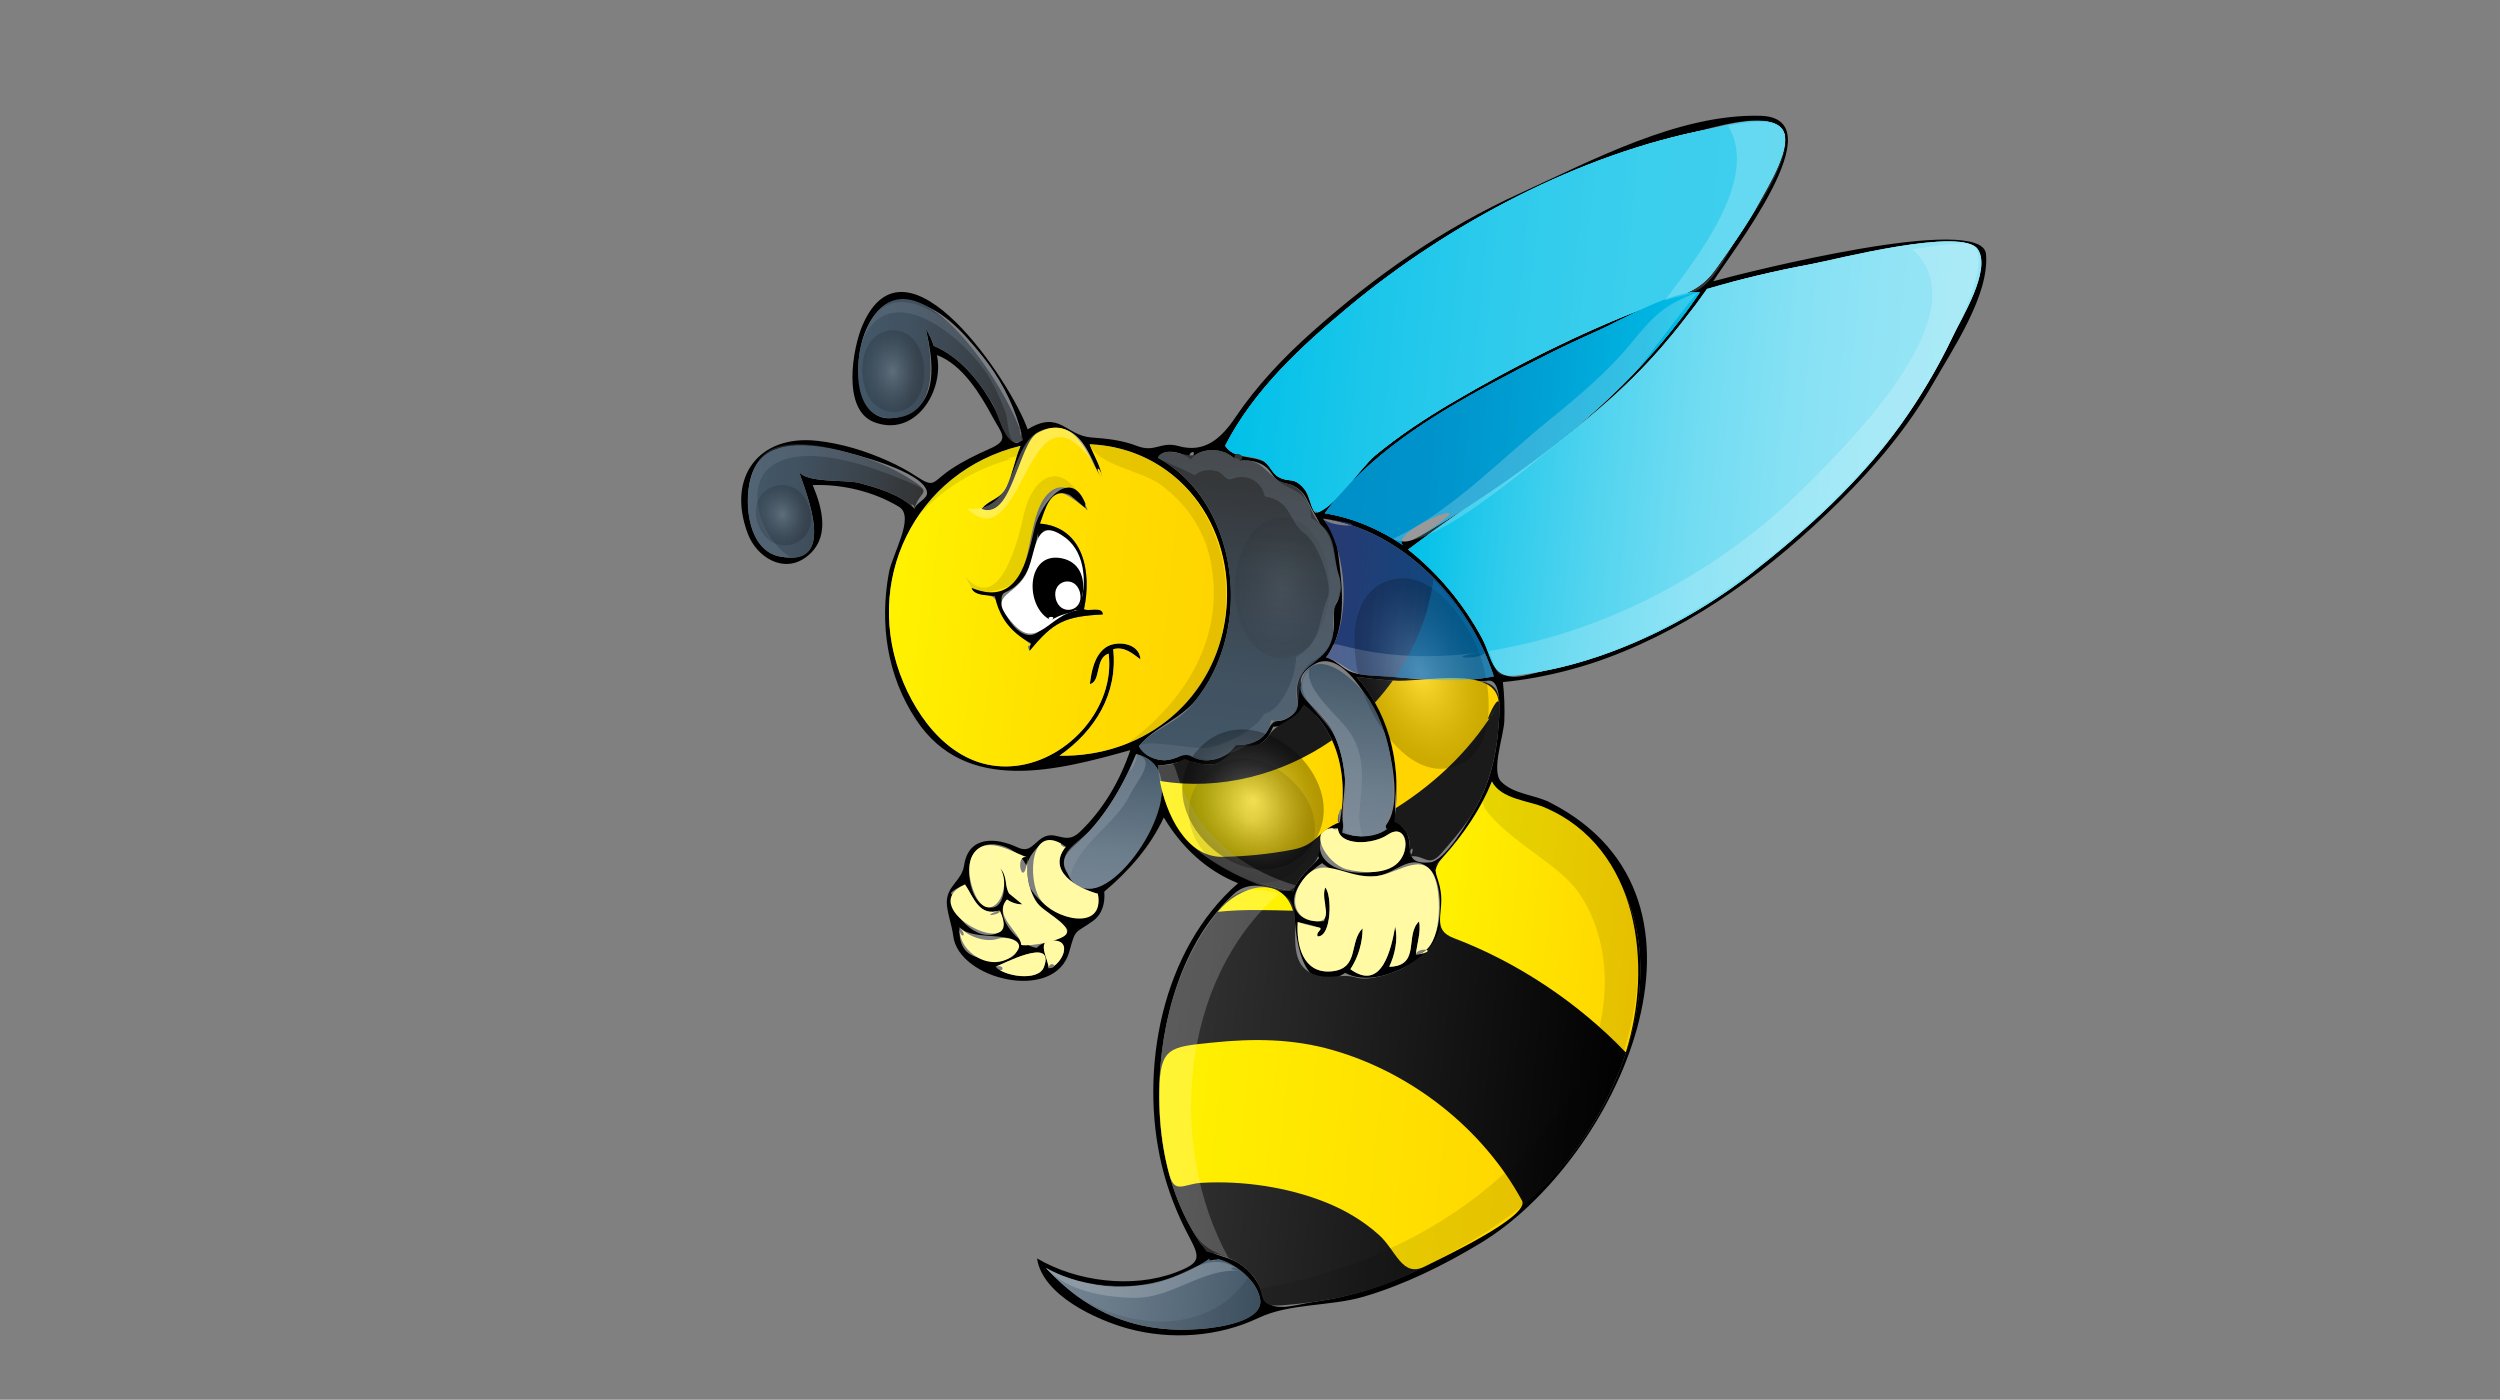 <svg version="1.1" id="Layer_1" xmlns="http://www.w3.org/2000/svg" xmlns:xlink="http://www.w3.org/1999/xlink" viewBox="0 0 768 430" enable-background="new 0 0 768 430" xml:space="preserve">
<rect x="0" y="0" width="768" height="430" fill="#808080" stroke="none"/>
<g>
	<g>
		<path fill-rule="evenodd" clip-rule="evenodd" d="M540.762,35.57c23.805,0.606-9.511,42.789-14.445,50.836
			c9.98-2.758,82.665-21.12,83.785-8.343c1.104,12.542-10.306,29.308-16.257,39.734c-7.718,13.522-17.796,25.455-28.856,36.355
			c-20.529,20.232-43.893,37.809-71.136,47.918c-7.234,2.685-14.796,4.723-22.386,6.107c-3.238,0.592-6.497,1.042-9.775,1.351
			c0.457,3.939,0.573,7.926,0.442,11.887c-0.15,4.557-4.158,15.485-0.975,18.705c3.858,3.901,10.259,3.983,14.956,6.375
			c58.362,29.702,20.11,110.308-21.208,135.337c-11.189,6.778-23.46,12.844-36.042,16.525c-10.222,2.991-22.739,1.971-32.238,6.499
			c-12.284,5.855-26.984,6.877-40.15,3.265c-9.524-2.613-26.279-10.188-27.891-21.551c12.082,7.162,29.321,9.332,42.566,4.317
			c7.846-2.97,7.61-4.444,4.045-11.156c-3.646-6.866-6.48-14.158-8.297-21.722c-7.035-29.282-0.06-66.254,23.438-86.684
			c-9.828-3.917-17.446-11.195-22.82-20.203c-4.167,9.013-10.752,16.447-18.295,22.792c0.318,3.458-0.57,6.931-3.511,9.036
			c-5.62,4.023-5.192,2.031-7.229,9.401c-4.363,15.782-34.187,8.563-35.666-4.925c-0.319-2.924-2.02-7.529-1.963-10.353
			c0.104-5.071,4.591-6.412,5.325-11.271c1.373-9.096,9.744-8.594,16.351-5.518c3.286,1.53,4.366-0.271,6.737-2.239
			c4.854-4.028,7.642,2.114,12.399-2.416c7.265-6.918,12.372-15.733,15.571-25.193c-22.649,6.351-50.564,13.694-65.795-9.325
			c-8.93-13.496-11.229-29.269-8.407-45.013c1.085-6.053,8.213-17.38,3.086-20.445c-7.829-4.68-17.365-6.963-26.458-6.639
			c3.047,7.286,5.46,16.455-1.948,22.066c-6.982,5.289-15.247,0.091-17.965-7.065c-6.625-17.443,3.392-30.589,21.317-28.593
			c7.47,0.832,14.822,3.077,21.661,6.159c3.005,1.354,5.944,2.894,8.696,4.713c5.909,3.906,4.825,1.765,10.767-2.183
			c3.728-2.477,7.769-4.45,11.857-6.25c6.27-2.761,3.703-4.502,0.809-9.896c-3.71-6.914-9.266-16.012-17.032-18.879
			c2.323,11.086-6.717,25.459-19.351,20.574c-9.92-3.84-6.531-22.749-3.5-29.76c13.519-31.279,45.898,18.043,50.714,31.995
			c9.929-6.047,11.584,1.913,19.594,2.495c4.814,0.35,9.448,0.844,13.993,2.6c5.622,2.171,7.224-1.513,12.787,0.045
			c8.084,2.263,13.162-2.465,17.437-8.804c6.642-9.847,14.886-18.516,23.738-26.394c19.499-17.355,40.105-31.689,63.872-42.54
			C489.16,49.228,515.809,34.935,540.762,35.57z M407.74,154.346c24.867-29.63,66.803-48.497,102.341-61.531
			c7.643-2.803,11.979-3.241,16.788-9.954c5.717-7.989,11.386-16.01,15.71-24.864c1.872-3.832,8.248-14.282,4.782-18.467
			c-4.714-5.693-21.76-0.087-27.33,1.172c-37.775,8.541-76.028,28.879-105.643,53.515c-14.655,12.192-29.162,25.518-37.995,42.701
			c3.553,5.471,11.439,1.679,15.021,7.81c1.688,2.891,3.174,1.579,5.775,2.67c5.159,2.162,4.311,6.516,6.85,10.19
			C405.743,157.036,406.977,155.956,407.74,154.346C410.646,150.883,406.725,155.555,407.74,154.346z M605.717,75.449
			c-16.615,0.726-33.185,2.715-49.53,5.766c-7.78,1.452-15.517,3.154-23.175,5.154c-10.513,2.744-13.237,9.187-20.023,17.302
			c-23.056,27.568-52.206,43.89-80.393,65.146c8.062,6.392,14.91,14.212,20.268,22.991c2.333,3.823,4.388,7.814,6.18,11.918
			c2.974,6.811,9.295,3.567,15.932,2.24c22.252-4.447,44.744-15.6,62.601-29.506c16.902-13.163,33.834-28.559,46.346-46.038
			c6.056-8.459,11.446-17.562,15.911-26.958C600.997,101.012,611.693,75.189,605.717,75.449
			C577.713,76.672,606.402,75.419,605.717,75.449z M522.174,89.818c-7.141-0.679-20.494,7.189-27.049,9.964
			c-12.442,5.268-24.508,11.38-36.4,17.78c-19.239,10.353-38.49,22.305-51.729,40.1c6.019,0.995,11.843,2.915,17.249,5.742
			c7.441,3.89,7.217,4.162,14.708-0.34c10.192-6.124,20.195-12.578,29.805-19.585C489.261,128.526,507.877,110.885,522.174,89.818
			C522.035,89.805,498.83,124.216,522.174,89.818z M301.772,109.377c-6.082-7.546-12.982-15.489-23.124-17.056
			c-10.296-1.596-14.869,12.015-14.928,20.161c-0.058,7.966,2.373,18.39,12.765,15.545c12.531-3.431,10.07-17.809,7.896-27.105
			c1.056,1.663,1.872,3.435,2.45,5.318c3.958,1.656,7.416,4.307,10.366,7.389c5.21,5.443,8.774,11.892,11.575,18.802
			c1.936,4.776,6.445,5.306,4.441-1.437C310.858,123.074,306.952,115.805,301.772,109.377
			C296.407,102.72,308.05,117.167,301.772,109.377z M324.2,131.449c-12.665-0.19-11.886,28.959-22.734,24.904
			c2.643-3.171,5.791-2.761,7.781-6.974c1.876-3.971,2.519-8.374,4.255-12.4c-32.29,7.798-49.091,41.756-35.899,72.875
			c5.953,14.042,17.761,27.401,34.609,25.392c16.249-1.937,30.376-18.061,28.364-34.459c-4.265,1.327-2.25,8.555-5.777,9.393
			c0.467-3.916,1.376-8.84,4.87-11.292c3.27-2.294,10.422-1.437,10.686,3.691c-2.479-1.86-4.959-4.058-8.377-3.139
			c1.469,13.674-5.571,25.09-16.501,32.707c24.807,0.451,46.241-15.523,50.616-40.302c4.85-27.471-12.53-54.193-41.369-55.356
			c1.416,3.783,3.717,7.017,4.001,11.185C334.984,141.563,333.175,131.584,324.2,131.449
			C322.119,131.417,333.355,131.587,324.2,131.449z M365.817,141.189c-1.97-2.037-8.358-3.926-10.109-0.554
			c16.847,9.145,24.198,30.21,22.078,48.482c-1.072,9.24-4.401,18.195-10.127,25.569c-4.812,6.197-13.325,8.823-17.76,14.528
			c1.396,2.833,5.061,4.356,8.046,4.377c2.346-0.351,4.539-1.126,6.577-2.328c1.9,1.671,4.109,2.438,6.626,2.301
			c3.235-0.171,6.664-1.86,8.423-4.657c3.814-0.018,7.994-0.968,9.917-4.649c2.483-4.757,2.446-1.266,6.539-3.969
			c4.694-3.101,1.479-5.844,2.597-10.279c2.217-8.801,11.905-9.044,11.148-19.728c-0.438-6.191,0.866-2.869,1.848-7.961
			c0.749-3.885-1.58-5.607-1.908-8.94c-0.839-8.545-4.717-12.587-8.212-19.931c-1.248-2.622-3.512-4.381-6.372-4.932
			c-5.313-1.025-3.59-4.675-8.97-6.481c-2.128-0.692-4.273-0.738-6.434-0.139c-0.963-1.562-2.327-2.603-4.092-3.12
			C372.428,137.756,367.92,138.226,365.817,141.189C363.881,139.187,368.693,137.138,365.817,141.189z M284.799,151.354
			c-0.491-6.454-23.298-12.174-27.516-13.037c-10.32-2.112-23.799-3.439-26.838,9.187c-1.78,7.394-0.457,21.367,8.849,23.378
			c18.176,3.929,8.45-19.105,6.122-26.087c2.008,3.665,14.493,2.514,18.419,3.551c5.708,1.507,12.857,3.583,17.1,7.93
			C281.396,154.5,284.945,153.264,284.799,151.354C284.763,150.886,284.882,152.441,284.799,151.354z M410.848,168.197
			c1.279,10.101,3.602,24.649-3.475,33.754c3.074,0.737,5.051,3.589,8.025,4.587c3.531,1.184,7.442,0.97,11.098,1.285
			c10.574,0.91,21.903,2.162,32.4-0.045c-7.339-22.939-27.938-45.025-52.482-48.479C408.52,162.103,410.394,164.596,410.848,168.197
			C411.008,169.461,410.344,164.202,410.848,168.197z M425.572,226.153c-1.71-5.842-12.037-27.185-21.354-22.333
			c-11.666,6.074,1.923,14.426,5.01,20.51c2.199,4.335,3.396,9.12,3.887,13.939c0.599,5.888-3.509,17.738,3.176,18.508
			C432.896,258.689,428.581,236.434,425.572,226.153C422.6,215.998,428.062,234.661,425.572,226.153z M439.184,264.947
			c4.753-0.339,11.655-12.505,13.731-16.02c4.536-7.681,6.718-16.322,7.379-25.168c0.177-2.375,1.568-15.001-3.007-14.656
			c-13.486,1.021-27.135,0.613-40.541-1.166c7.581,8.429,11.526,19.495,12.202,30.722c0.346,5.732-2.093,11.675,1.875,15.389
			C435.592,258.513,429.586,265.636,439.184,264.947C440.814,264.831,437.045,265.101,439.184,264.947z M400.668,216.547
			c-2.165,3.645-4.988,6.641-9.54,6.701c-1.713,4.178-4.373,6.481-8.988,6.725c-3.587,0.189-4.449,3.617-7.982,4.551
			c-2.287,0.561-4.55,0.484-6.791-0.229c-4.92-1.394-6.535,0.907-11.683,0.772c1.947,23.19,20.183,34.995,41.566,38.743
			c1.414-4.41,5.093-6.898,7.979-10.238c-3.806-5.812,1.941-9.295,6.359-11.032C414.041,239.847,411.549,224.788,400.668,216.547
			C398.564,220.088,409.613,223.322,400.668,216.547z M440.529,266.348c3.274,7.453,4.871,20.944-2.408,26.618
			c-6.367,4.963-17.193,10.031-24.871,5.894c-12.885,8.269-15.014-9.304-15.531-16.746c-0.545-7.875-12.121-13.573-18.677-7.486
			c-16.229,15.068-22.646,39.31-22.896,60.712c-0.132,11.372,1.514,22.855,5.729,33.461c1.797,4.521,4.054,8.859,6.774,12.893
			c2.926,4.34,7.693,3.704,12.016,6.466c3.577,2.286,6.134,5.714,7.35,9.777c1.78,5.949,9.926,2.807,15.585,2.006
			c12.252-1.733,23.417-5.501,34.43-11.074c20.548-10.398,38.045-22.432,50.5-42.283c12.082-19.258,20.079-45.553,12.328-67.884
			c-3.558-10.249-10.208-20.146-19.065-26.522c-6.098-4.391-19.854-5.221-23.482-12.06
			C454.29,250.058,447.883,258.634,440.529,266.348C443.238,272.513,447.572,258.959,440.529,266.348z M329.993,259.897
			c-4.027,3.471-4.45,6.47,0.015,10.801c6.502,6.303,13.485-2.494,17.423-7.209c5.687-6.807,16.984-27.968,1.594-31.819
			C344.71,242.18,338.686,252.411,329.993,259.897C328.887,260.851,338.074,252.938,329.993,259.897z M405.641,261.493
			c2.174,8.765,22.579,8.671,25.636,0.664c1.798-4.709-0.874-8.552-5.053-5.685c-4.386,3.009-14.866,3.621-15.239-2.085
			C407.003,254.115,404.758,257.936,405.641,261.493C407.053,267.188,404.637,257.445,405.641,261.493z M438.811,266.605
			c-5.698-4.728-10.07,1.867-15.929,2.527c-5.494,0.619-12.381-0.292-16.747-3.991c-4.173,2.711-11.648,9.79-7.36,15.384
			c1.798,2.347,5.278,2.712,7.964,2.459c1.303-3.421-0.915-7.035,0.365-10.34c2.127,2.088,2.01,15.15-2.299,15.022
			c-0.28-0.868-0.021-1.533,0.774-1.994c0.809-0.967-6.222-2.243-6.913-2.41c-0.482,6.848,1.489,15.899,10.3,15.14
			c8.765-0.756,5.358-9.068,9.628-13.214c-0.005,4.364-1.334,8.913-3.754,12.554c9.862,7.14,12.618-6.786,13.756-13.067
			c0.945,3.944-0.106,8.724-1.826,12.315c9.84-0.207,4.651-9.843,9.182-13.935c0.631,3.481-0.721,6.857-0.994,10.279
			C443.571,291.938,444.46,271.287,438.811,266.605C437.125,265.207,443.922,270.841,438.811,266.605z M318.733,260.291
			c-14.907,15.256,21.688,30.982,18.522,14.283c-6.42-1.752-15.873-7.047-9.82-14.5
			C324.873,258.229,321.094,257.877,318.733,260.291C312.645,266.521,320.639,258.342,318.733,260.291z M299.549,261.614
			c-3.23,3.647-1.961,14.231,2.633,16.558c6.707,3.394,7.382-7.584,5.122-11.363c1.161,1.491,1.77,3.183,1.828,5.075
			c0.675,3.804,3.197,3.156,4.94,5.954c-1.73-0.021-3.305-0.525-4.724-1.515c-4.767,5.514,4.489,14.482,9.15,14.858
			c2.952-3.445,14.988-3.277,6.361-8.159c-5.853-3.312-9.078-8.949-9.316-15.641C315.354,262.006,304.516,256.002,299.549,261.614
			C295.914,265.719,303.632,257.001,299.549,261.614z M296.458,271.689c-8.587,3.863-0.031,14.854,6.347,15.479
			c5.405,0.53,6.277-3.405,4.312-7.462C300.79,281.703,299.166,275.81,296.458,271.689
			C285.746,276.509,298.747,275.173,296.458,271.689z M298.185,293.242c2.981,1.769,13.484,3.644,14.359-1.789
			c0.979-6.078-13.333-1.899-17.784-6.589C294.602,288.114,295.116,291.421,298.185,293.242
			C302.664,295.898,295.121,291.424,298.185,293.242z M324.637,289.023c-7.309-1.357-2.291,5.94-2.509,8.438
			C325.341,297.091,329.591,289.943,324.637,289.023C322.35,288.599,329.215,289.874,324.637,289.023z M320.679,297.109
			c3.7-9.794-13.105-0.634-14.806-0.16C308.265,299.915,318.97,301.633,320.679,297.109
			C321.954,293.734,319.14,301.185,320.679,297.109z M364.904,391.584c-11.867,6.447-32.245,4.453-43.626-2.1
			c12.906,13.991,28.177,20.306,47.633,18.77c4.751-0.375,19.937-2.208,18.13-9.58c-1.067-4.352-4.527-7.493-8.228-9.76
			C371.817,384.631,371.031,388.258,364.904,391.584C362.551,392.862,367.479,390.186,364.904,391.584z"/>
		
			<linearGradient id="SVGID_1_" gradientUnits="userSpaceOnUse" x1="368.461" y1="89.513" x2="530.651" y2="89.513" gradientTransform="matrix(0.995 0.096 -0.096 0.995 22.915 -36.013)">
			<stop  offset="0" style="stop-color:#00C0E8"/>
			<stop  offset="0.239" style="stop-color:#1AC6EA"/>
			<stop  offset="0.5" style="stop-color:#2FCBEC"/>
			<stop  offset="0.756" style="stop-color:#3CCEED"/>
			<stop  offset="1" style="stop-color:#40CFEE"/>
		</linearGradient>
		<path fill-rule="evenodd" clip-rule="evenodd" fill="url(#SVGID_1_)" d="M404.039,157.587c-1.866-2.701-1.163-5.057-3.666-7.779
			c-3.159-3.437-4.266-1.452-7.549-3.256c-2.454-1.351-2.673-4.32-5.728-5.519c-3.798-1.49-8.158-0.197-10.703-4.116
			c8.833-17.183,23.34-30.509,37.995-42.701c30.639-25.488,71.073-47.02,110.512-54.528c4.797-0.913,18.385-5.082,22.461-0.158
			c3.93,4.745-4.578,18.272-6.771,22.339c-3.978,7.375-8.854,14.189-13.721,20.992c-5.566,7.769-12.91,8.404-21.725,11.814
			c-20.473,7.92-40.26,17.928-59.166,29.063c-8.197,4.829-16.151,10.097-23.502,16.151
			C418.036,143.547,409.396,156.836,404.039,157.587C403.055,156.163,406.16,157.29,404.039,157.587z"/>
		
			<linearGradient id="SVGID_2_" gradientUnits="userSpaceOnUse" x1="427.47" y1="127.057" x2="594.319" y2="127.057" gradientTransform="matrix(0.995 0.096 -0.096 0.995 22.915 -36.013)">
			<stop  offset="0" style="stop-color:#00C0E8"/>
			<stop  offset="0.171" style="stop-color:#2ECBEC"/>
			<stop  offset="0.342" style="stop-color:#53D4EF"/>
			<stop  offset="0.512" style="stop-color:#71DCF2"/>
			<stop  offset="0.68" style="stop-color:#86E1F4"/>
			<stop  offset="0.844" style="stop-color:#92E4F5"/>
			<stop  offset="1" style="stop-color:#96E5F5"/>
		</linearGradient>
		<path fill-rule="evenodd" clip-rule="evenodd" fill="url(#SVGID_2_)" d="M607.611,76.618c4.177,6.428-5.087,21.182-7.779,26.847
			c-4.465,9.396-9.855,18.498-15.911,26.958c-12.512,17.479-29.443,32.875-46.346,46.038
			c-16.658,12.973-37.511,23.591-58.089,28.516c-4.567,1.093-9.197,1.922-13.859,2.489c-7.602,0.925-7.243-5.792-10.543-11.817
			c-5.654-10.325-13.256-19.51-22.488-26.831c26.869-20.264,54.89-35.854,77.377-61.618c5.134-5.881,9.953-12.035,14.42-18.437
			c10.38-3.065,20.929-5.546,31.566-7.533C563.564,79.808,603.016,69.532,607.611,76.618
			C608.625,78.178,606.873,75.479,607.611,76.618z"/>
		
			<linearGradient id="SVGID_3_" gradientUnits="userSpaceOnUse" x1="400.916" y1="120.314" x2="509.029" y2="120.314" gradientTransform="matrix(0.995 0.096 -0.096 0.995 22.915 -36.013)">
			<stop  offset="0" style="stop-color:#008FC8"/>
			<stop  offset="0.281" style="stop-color:#0093CB"/>
			<stop  offset="0.575" style="stop-color:#00A0D3"/>
			<stop  offset="0.874" style="stop-color:#00B4E1"/>
			<stop  offset="1" style="stop-color:#00C0E8"/>
		</linearGradient>
		<path fill-rule="evenodd" clip-rule="evenodd" fill="url(#SVGID_3_)" d="M431.229,167.626c-7.33-5.009-15.446-8.513-24.232-9.965
			c13.238-17.794,32.489-29.747,51.729-40.1c10.392-5.593,20.912-10.964,31.705-15.746c7.642-3.386,23.301-12.801,31.744-11.999
			C499.32,123.495,465.975,147.43,431.229,167.626C424.609,163.104,466.174,147.313,431.229,167.626z"/>
		
			<linearGradient id="SVGID_4_" gradientUnits="userSpaceOnUse" x1="368.461" y1="89.513" x2="530.651" y2="89.513" gradientTransform="matrix(0.995 0.096 -0.096 0.995 22.915 -36.013)">
			<stop  offset="0" style="stop-color:#00C0E8"/>
			<stop  offset="0.239" style="stop-color:#1AC6EA"/>
			<stop  offset="0.5" style="stop-color:#2FCBEC"/>
			<stop  offset="0.756" style="stop-color:#3CCEED"/>
			<stop  offset="1" style="stop-color:#40CFEE"/>
		</linearGradient>
		<path fill-rule="evenodd" clip-rule="evenodd" fill="url(#SVGID_4_)" d="M404.039,157.587c-1.866-2.701-1.163-5.057-3.666-7.779
			c-3.159-3.437-4.266-1.452-7.549-3.256c-2.454-1.351-2.673-4.32-5.728-5.519c-3.798-1.49-8.158-0.197-10.703-4.116
			c8.833-17.183,23.34-30.509,37.995-42.701c30.639-25.488,71.073-47.02,110.512-54.528c4.797-0.913,18.385-5.082,22.461-0.158
			c3.93,4.745-4.578,18.272-6.771,22.339c-3.978,7.375-8.854,14.189-13.721,20.992c-5.566,7.769-12.91,8.404-21.725,11.814
			c-20.473,7.92-40.26,17.928-59.166,29.063c-8.197,4.829-16.151,10.097-23.502,16.151
			C418.036,143.547,409.396,156.836,404.039,157.587C403.055,156.163,406.16,157.29,404.039,157.587z"/>
		
			<linearGradient id="SVGID_5_" gradientUnits="userSpaceOnUse" x1="427.47" y1="127.057" x2="594.319" y2="127.057" gradientTransform="matrix(0.995 0.096 -0.096 0.995 22.915 -36.013)">
			<stop  offset="0" style="stop-color:#00C0E8"/>
			<stop  offset="0.171" style="stop-color:#2ECBEC"/>
			<stop  offset="0.342" style="stop-color:#53D4EF"/>
			<stop  offset="0.512" style="stop-color:#71DCF2"/>
			<stop  offset="0.68" style="stop-color:#86E1F4"/>
			<stop  offset="0.844" style="stop-color:#92E4F5"/>
			<stop  offset="1" style="stop-color:#96E5F5"/>
		</linearGradient>
		<path fill-rule="evenodd" clip-rule="evenodd" fill="url(#SVGID_5_)" d="M607.611,76.618c4.177,6.428-5.087,21.182-7.779,26.847
			c-4.465,9.396-9.855,18.498-15.911,26.958c-12.512,17.479-29.443,32.875-46.346,46.038
			c-16.658,12.973-37.511,23.591-58.089,28.516c-4.567,1.093-9.197,1.922-13.859,2.489c-7.602,0.925-7.243-5.792-10.543-11.817
			c-5.654-10.325-13.256-19.51-22.488-26.831c26.869-20.264,54.89-35.854,77.377-61.618c5.134-5.881,9.953-12.035,14.42-18.437
			c10.38-3.065,20.929-5.546,31.566-7.533C563.564,79.808,603.016,69.532,607.611,76.618
			C608.625,78.178,606.873,75.479,607.611,76.618z"/>
		
			<linearGradient id="SVGID_6_" gradientUnits="userSpaceOnUse" x1="400.916" y1="120.314" x2="509.029" y2="120.314" gradientTransform="matrix(0.995 0.096 -0.096 0.995 22.915 -36.013)">
			<stop  offset="0" style="stop-color:#008FC8"/>
			<stop  offset="0.281" style="stop-color:#0093CB"/>
			<stop  offset="0.575" style="stop-color:#00A0D3"/>
			<stop  offset="0.874" style="stop-color:#00B4E1"/>
			<stop  offset="1" style="stop-color:#00C0E8"/>
		</linearGradient>
		<path fill-rule="evenodd" clip-rule="evenodd" fill="url(#SVGID_6_)" d="M431.229,167.626c-7.33-5.009-15.446-8.513-24.232-9.965
			c13.238-17.794,32.489-29.747,51.729-40.1c10.392-5.593,20.912-10.964,31.705-15.746c7.642-3.386,23.301-12.801,31.744-11.999
			C499.32,123.495,465.975,147.43,431.229,167.626C424.609,163.104,466.174,147.313,431.229,167.626z"/>
		
			<linearGradient id="SVGID_7_" gradientUnits="userSpaceOnUse" x1="368.461" y1="89.513" x2="530.651" y2="89.513" gradientTransform="matrix(0.995 0.096 -0.096 0.995 22.915 -36.013)">
			<stop  offset="0" style="stop-color:#00C0E8"/>
			<stop  offset="0.239" style="stop-color:#1AC6EA"/>
			<stop  offset="0.5" style="stop-color:#2FCBEC"/>
			<stop  offset="0.756" style="stop-color:#3CCEED"/>
			<stop  offset="1" style="stop-color:#40CFEE"/>
		</linearGradient>
		<path fill-rule="evenodd" clip-rule="evenodd" fill="url(#SVGID_7_)" d="M404.039,157.587c-1.866-2.701-1.163-5.057-3.666-7.779
			c-3.159-3.437-4.266-1.452-7.549-3.256c-2.454-1.351-2.673-4.32-5.728-5.519c-3.798-1.49-8.158-0.197-10.703-4.116
			c8.833-17.183,23.34-30.509,37.995-42.701c30.639-25.488,71.073-47.02,110.512-54.528c4.797-0.913,18.385-5.082,22.461-0.158
			c3.93,4.745-4.578,18.272-6.771,22.339c-3.978,7.375-8.854,14.189-13.721,20.992c-5.566,7.769-12.91,8.404-21.725,11.814
			c-20.473,7.92-40.26,17.928-59.166,29.063c-8.197,4.829-16.151,10.097-23.502,16.151
			C418.036,143.547,409.396,156.836,404.039,157.587C403.055,156.163,406.16,157.29,404.039,157.587z"/>
		
			<linearGradient id="SVGID_8_" gradientUnits="userSpaceOnUse" x1="400.916" y1="120.314" x2="509.029" y2="120.314" gradientTransform="matrix(0.995 0.096 -0.096 0.995 22.915 -36.013)">
			<stop  offset="0" style="stop-color:#008FC8"/>
			<stop  offset="0.281" style="stop-color:#0093CB"/>
			<stop  offset="0.575" style="stop-color:#00A0D3"/>
			<stop  offset="0.874" style="stop-color:#00B4E1"/>
			<stop  offset="1" style="stop-color:#00C0E8"/>
		</linearGradient>
		<path fill-rule="evenodd" clip-rule="evenodd" fill="url(#SVGID_8_)" d="M431.229,167.626c-7.33-5.009-15.446-8.513-24.232-9.965
			c13.238-17.794,32.489-29.747,51.729-40.1c10.392-5.593,20.912-10.964,31.705-15.746c7.642-3.386,23.301-12.801,31.744-11.999
			C499.32,123.495,465.975,147.43,431.229,167.626C424.609,163.104,466.174,147.313,431.229,167.626z"/>
		
			<linearGradient id="SVGID_9_" gradientUnits="userSpaceOnUse" x1="253.82" y1="123.022" x2="306.503" y2="123.022" gradientTransform="matrix(0.995 0.096 -0.096 0.995 22.915 -36.013)">
			<stop  offset="0" style="stop-color:#435869"/>
			<stop  offset="0.257" style="stop-color:#415261"/>
			<stop  offset="0.656" style="stop-color:#3A434B"/>
			<stop  offset="1" style="stop-color:#333333"/>
		</linearGradient>
		<path fill-rule="evenodd" clip-rule="evenodd" fill="url(#SVGID_9_)" d="M314.314,135.151c-5.256,3.793-7.511-7.789-9.388-11.01
			c-2.905-4.985-6.41-9.749-10.876-13.455c-2.186-1.84-4.593-3.322-7.219-4.446c-0.578-1.883-1.395-3.656-2.45-5.318
			c2.247,9.608,4.141,27.755-11.139,27.51c-11.632-0.186-10.698-18.065-7.749-25.598C278.407,69.853,310.84,120.346,314.314,135.151
			C313.521,135.724,311.975,125.182,314.314,135.151z"/>
		
			<linearGradient id="SVGID_10_" gradientUnits="userSpaceOnUse" x1="270.301" y1="190.183" x2="373.627" y2="190.183" gradientTransform="matrix(0.995 0.096 -0.096 0.995 22.915 -36.013)">
			<stop  offset="0" style="stop-color:#FFF200"/>
			<stop  offset="0.605" style="stop-color:#FFDC00"/>
			<stop  offset="1" style="stop-color:#FFD400"/>
		</linearGradient>
		<path fill-rule="evenodd" clip-rule="evenodd" fill="url(#SVGID_10_)" d="M338.724,147.674c-0.284-4.168-2.585-7.402-4.001-11.185
			c26.983,1.088,44.734,24.918,41.949,51.224c-2.819,26.642-24.567,44.919-51.196,44.435c10.93-7.617,17.97-19.033,16.501-32.707
			c3.418-0.919,5.898,1.279,8.377,3.139c-0.264-5.128-7.416-5.986-10.686-3.691c-3.494,2.452-4.403,7.376-4.87,11.292
			c3.526-0.838,1.512-8.066,5.777-9.393c2.012,16.398-12.115,32.522-28.364,34.459c-16.848,2.009-28.656-11.35-34.609-25.392
			c-13.192-31.119,3.609-65.077,35.899-72.875c-1.736,4.026-2.379,8.429-4.255,12.4c-1.99,4.213-5.139,3.802-7.781,6.974
			c9.65,3.607,11.31-20.193,17.306-23.401C330.438,126.709,334.199,140.281,338.724,147.674
			C338.413,143.104,335.431,142.293,338.724,147.674z M323.864,150.261c-11.666,6.232-2.587,39.629-25.379,30.366
			c1.006,1.515,2.444,2.218,4.314,2.11c4.679,0.618,3.337,3.994,5.666,7.587c1.358,2.063,3.036,3.822,5.033,5.276
			c8.054,5.945,0.25,0.262,2.813,4.325c7.29-8.871,10.737-10.562,22.464-11.168c-0.035-2.577-4.507-0.767-5.772-1.617
			c2.394-11.055,0.062-25.157-13.55-26.295c1.191-2.949,2.087-8.94,6.197-9.352c2.226-0.223,8.201,5.155,8.405,5.047
			C332.94,152.785,328.16,147.967,323.864,150.261C320.672,151.966,327.92,148.095,323.864,150.261z"/>
		
			<linearGradient id="SVGID_11_" gradientUnits="userSpaceOnUse" x1="378.106" y1="236.106" x2="378.106" y2="139.785" gradientTransform="matrix(0.995 0.096 -0.096 0.995 22.915 -36.013)">
			<stop  offset="0" style="stop-color:#435869"/>
			<stop  offset="0.257" style="stop-color:#415261"/>
			<stop  offset="0.656" style="stop-color:#3A434B"/>
			<stop  offset="1" style="stop-color:#333333"/>
		</linearGradient>
		<path fill-rule="evenodd" clip-rule="evenodd" fill="url(#SVGID_11_)" d="M379.724,141.898c8.321-2.388,9.671,5.515,15.403,6.62
			c7.045,1.358,6.556,9.078,10.899,12.877c4.688,4.101,3.493,10.09,5.269,15.314c0.835,2.454,0.822,5.791-0.566,8.065
			c-2.311,3.783-0.03,8.269-2.023,12.957c-2.823,6.636-11.025,6.674-10.454,15.724c0.214,3.387,1.32,4.491-2.225,6.833
			c-1.713,1.031-3.564,1.361-5.556,0.991c-0.304,2.018-1.185,3.73-2.641,5.138c-2.222,2.009-5.393,2.476-8.26,2.489
			c-1.759,2.797-5.188,4.486-8.423,4.657c-4.875,0.258-4.922-3.13-9.604-0.888c-3.833,1.835-9.641,0.609-11.646-3.462
			c3.656-4.702,11.225-7.111,15.486-11.817c6.066-6.698,10.009-15.069,11.728-23.916c3.776-19.434-3.139-42.931-21.403-52.846
			c2.238-4.309,9.099,0.586,11.962-1.118C371.288,137.362,377.513,137.898,379.724,141.898
			C385.152,140.34,377.191,137.317,379.724,141.898z"/>
		
			<linearGradient id="SVGID_12_" gradientUnits="userSpaceOnUse" x1="224.005" y1="167.817" x2="277.547" y2="167.817" gradientTransform="matrix(0.995 0.096 -0.096 0.995 22.915 -36.013)">
			<stop  offset="0" style="stop-color:#435869"/>
			<stop  offset="0.257" style="stop-color:#415261"/>
			<stop  offset="0.656" style="stop-color:#3A434B"/>
			<stop  offset="1" style="stop-color:#333333"/>
		</linearGradient>
		<path fill-rule="evenodd" clip-rule="evenodd" fill="url(#SVGID_12_)" d="M280.935,156.275c-4.243-4.347-11.393-6.422-17.1-7.93
			c-3.927-1.037-16.412,0.113-18.419-3.551c2.329,6.982,12.055,30.016-6.122,26.087c-10.208-2.206-11.024-18.398-8.013-26.05
			c4.552-11.57,21.357-8.001,30.61-5.393c6.109,1.723,12.256,4.224,17.627,7.641C287.021,151.854,282.444,150.475,280.935,156.275
			C278.682,153.967,281.24,155.102,280.935,156.275z"/>
		<path fill-rule="evenodd" clip-rule="evenodd" d="M334.055,156.54c-0.132,0.07-5.013-4.303-5.547-4.531
			c-6.041-2.568-7.465,4.899-9.055,8.835c13.612,1.138,15.944,15.24,13.55,26.295c1.265,0.85,5.737-0.96,5.772,1.617
			c-11.727,0.605-15.174,2.297-22.464,11.168c-0.074-0.801,0.07-1.563,0.432-2.287c-3.286-1.756-6.237-4.162-8.279-7.313
			c-1.394-2.185-2.333-4.551-2.819-7.099c-1.825-0.519-6.429-0.056-7.161-2.598c14.413,5.858,17.003-8.613,19.358-18.455
			C319.725,154.304,329.731,141.975,334.055,156.54C333.237,156.971,332.88,152.583,334.055,156.54z M319.02,163.132
			c-1.568,7.391-2.594,15.592-10.32,18.901c-4.076,1.746,4.814,18.339,11.003,11.367c6.319-7.118,13.515-3.805,13.173-15.439
			C332.644,170.062,327.868,162.161,319.02,163.132C317.402,170.756,331.325,161.782,319.02,163.132z"/>
		
			<linearGradient id="SVGID_13_" gradientUnits="userSpaceOnUse" x1="400.495" y1="180.797" x2="457.394" y2="180.797" gradientTransform="matrix(0.995 0.096 -0.096 0.995 22.915 -36.013)">
			<stop  offset="0" style="stop-color:#2A3872"/>
			<stop  offset="0.519" style="stop-color:#16447B"/>
			<stop  offset="1" style="stop-color:#005186"/>
		</linearGradient>
		<path fill-rule="evenodd" clip-rule="evenodd" fill="url(#SVGID_13_)" d="M406.414,159.299
			c24.544,3.454,45.144,25.54,52.482,48.479c-8.904,1.872-18.423,1.116-27.416,0.447c-4.205-0.312-8.516-0.438-12.702-0.968
			c-4.689-0.593-7.11-4.277-11.405-5.307C415.416,191.603,413.94,169.324,406.414,159.299
			C425.367,161.966,408.689,162.33,406.414,159.299z"/>
		<path fill-rule="evenodd" clip-rule="evenodd" fill="#FFFFFF" d="M331.285,187.396c-9.088,1.433-12.552,12.476-20.053,4.222
			c-8.224-9.05-0.218-7.947,3.782-14.895c3.509-6.096,2.183-19.083,12.258-11.541C333.824,170.087,333.953,180.432,331.285,187.396
			C325.189,188.357,335.522,176.337,331.285,187.396z"/>
		
			<linearGradient id="SVGID_14_" gradientUnits="userSpaceOnUse" x1="414.35" y1="253.61" x2="414.35" y2="202.019" gradientTransform="matrix(0.995 0.096 -0.096 0.995 22.915 -36.013)">
			<stop  offset="0" style="stop-color:#758492"/>
			<stop  offset="0.274" style="stop-color:#6C7D8B"/>
			<stop  offset="0.7" style="stop-color:#566979"/>
			<stop  offset="1" style="stop-color:#435869"/>
		</linearGradient>
		<path fill-rule="evenodd" clip-rule="evenodd" fill="url(#SVGID_14_)" d="M426.672,254.21c-3.671,3.285-10.014,3.325-14.34,1.579
			c1.178-7.029,1.543-14.311,0.235-21.351c-0.853-4.593-2.452-9.071-5.005-13.002c-2.077-3.199-8.893-6.792-8.022-10.832
			c3.089-14.336,17.196-1.969,21.366,4.782C427.919,226.738,429.322,241.349,426.672,254.21
			C423.701,256.868,428.855,243.615,426.672,254.21z"/>
		<path fill-rule="evenodd" clip-rule="evenodd" fill="#1A1A1A" d="M432.572,263.249c1.288-4.318,0.205-8.937-4.25-10.786
			c0.86-5.963,1.014-12.045,0.222-18.024c-1.292-9.743-5.191-19.155-11.798-26.5c11.906,1.58,23.985,2.051,35.979,1.451
			c9.365-0.468,8.159,6.462,7.568,14.37c-0.755,10.108-3.57,19.774-9.306,28.199c-2.46,3.614-5.359,6.866-8.208,10.17
			C438.57,267.013,437.42,261.939,432.572,263.249C434.199,257.795,434.621,262.695,432.572,263.249z"/>
		<path fill-rule="evenodd" clip-rule="evenodd" fill="#1A1A1A" d="M411.588,252.539c-9.552,3.757-3.433,8.331-8.572,13.327
			c-2.401,2.335-4.711,4.655-5.766,7.943c-5.051-0.886-10.057-2.142-14.846-3.989c-15.36-5.923-25.33-18.187-26.72-34.754
			c2.949,0.167,5.694-0.485,8.236-1.957c2.167,0.943,4.425,1.535,6.775,1.775c5.031,0.262,5.667-3.062,9.404-4.869
			c3.648-1.764,6.921,0.318,9.686-4.067c2.689-4.267,7.807-4.221,10.884-9.401C411.549,224.788,414.041,239.847,411.588,252.539
			C409.557,253.338,414.658,236.653,411.588,252.539z"/>
		
			<linearGradient id="SVGID_15_" gradientUnits="userSpaceOnUse" x1="366.926" y1="316.256" x2="511.212" y2="316.256" gradientTransform="matrix(0.995 0.096 -0.096 0.995 22.915 -36.013)">
			<stop  offset="0" style="stop-color:#333333"/>
			<stop  offset="1" style="stop-color:#000000"/>
		</linearGradient>
		<path fill-rule="evenodd" clip-rule="evenodd" fill="url(#SVGID_15_)" d="M458.311,240.118c3.628,6.839,17.385,7.669,23.482,12.06
			c8.857,6.377,15.508,16.273,19.065,26.522c8.215,23.67-1.108,51.479-14.579,71.332c-13.768,20.289-33.953,32.744-55.998,42.555
			c-11.537,5.135-23.968,7.466-36.51,8.408c-8.023,0.603-4.493-3.293-8.553-8.671c-3.471-4.597-9.046-6.82-14.55-7.806
			c-14.551-19.234-17.127-45.568-12.587-68.663c2.201-11.197,6.429-22.074,12.897-31.509c7.093-10.345,10.499-12.962,22.571-9.657
			c9.128,2.498-0.954,20.159,9.846,24.527c4.785,1.936,8.622-0.307,13.282,1.095c4.021,1.209,11.828-1.382,15.303-3.447
			c9.731-5.786,12.52-12.642,10.436-24.035c-1.373-7.51-1.138-6.852,3.962-13.043C451.279,253.836,455.414,247.278,458.311,240.118
			C460.867,244.938,453.986,250.808,458.311,240.118z"/>
		
			<linearGradient id="SVGID_16_" gradientUnits="userSpaceOnUse" x1="345.753" y1="277.672" x2="345.753" y2="235.062" gradientTransform="matrix(0.995 0.096 -0.096 0.995 22.915 -36.013)">
			<stop  offset="0" style="stop-color:#758492"/>
			<stop  offset="0.274" style="stop-color:#6C7D8B"/>
			<stop  offset="0.7" style="stop-color:#566979"/>
			<stop  offset="1" style="stop-color:#435869"/>
		</linearGradient>
		<path fill-rule="evenodd" clip-rule="evenodd" fill="url(#SVGID_16_)" d="M349.025,231.67
			c19.104,4.781-0.571,38.616-12.791,41.175c-8.175,1.713-11.383-8.517-6.242-12.947C338.686,252.411,344.71,242.18,349.025,231.67
			C350.465,232.03,344.393,242.954,349.025,231.67z"/>
		<path fill-rule="evenodd" clip-rule="evenodd" fill="#FFFAA3" d="M410.984,254.388c0.373,5.706,10.854,5.094,15.239,2.085
			c5.515-3.783,6.991,3.657,3.899,7.796c-3.458,4.627-11.606,3.992-16.477,2.753C407.574,265.476,400.408,253.665,410.984,254.388
			C411.051,255.403,407.311,254.137,410.984,254.388z"/>
		<path fill-rule="evenodd" clip-rule="evenodd" fill="#FFFAA3" d="M434.957,293.335c0.273-3.422,1.625-6.798,0.994-10.279
			c-4.53,4.092,0.658,13.728-9.182,13.935c1.72-3.592,2.771-8.371,1.826-12.315c-1.138,6.281-3.894,20.207-13.756,13.067
			c2.42-3.641,3.749-8.189,3.754-12.554c-4.27,4.146-0.863,12.458-9.628,13.214c-8.811,0.76-10.782-8.292-10.3-15.14
			c2.24,0.706,4.514,1.279,6.822,1.718c0.883,0.506-1.489,1.657-0.684,2.687c4.309,0.128,4.426-12.935,2.299-15.022
			c-1.562,4.033,3.388,11.341-3.68,10.271c-6.045-0.916-6.862-6.752-3.964-11.44c6.341-10.258,13.473-1.221,23.422-2.342
			c6.968-0.785,15.829-9.138,18.495,2.66C442.626,277.32,442.869,292.053,434.957,293.335
			C435.182,290.52,443.043,292.024,434.957,293.335z"/>
		<path fill-rule="evenodd" clip-rule="evenodd" fill="#FFFAA3" d="M327.436,260.074c-6.053,7.453,3.4,12.748,9.82,14.5
			c2.271,11.978-13.859,7.717-17.795,1.548C315.626,270.112,316.277,252.036,327.436,260.074
			C326.701,260.979,324.205,257.747,327.436,260.074z"/>
		<path fill-rule="evenodd" clip-rule="evenodd" fill="#FFFAA3" d="M315.681,263.384c-0.448,4.606,0.036,9.453,2.525,13.463
			c1.985,3.196,10.4,6.75,9.476,9.869c-0.633,2.138-11.298,4.192-13.967,3.58c-0.23-3.973-8.744-8.908-4.366-13.973
			c1.418,0.989,2.993,1.494,4.724,1.515c-1.393-1.099-2.767-2.22-4.122-3.363c-1.363-2.383-0.487-5.647-2.646-7.666
			c3.991,6.675-3.158,17.905-7.743,8.059c-1.695-3.642-3.011-9.867-0.013-13.253C303.806,256.805,311.148,261.969,315.681,263.384
			C314.584,274.649,311.127,261.962,315.681,263.384z"/>
		<path fill-rule="evenodd" clip-rule="evenodd" fill="#FFFAA3" d="M307.116,279.707c8.146,16.809-27.159-0.594-10.659-8.018
			C299.166,275.81,300.79,281.703,307.116,279.707C307.807,281.133,300.23,281.88,307.116,279.707z"/>
		<path fill-rule="evenodd" clip-rule="evenodd" fill="#FFFAA3" d="M294.761,284.864c2.735,2.882,7.992,4.801,11.887,3.513
			c2.58-0.853,9.448,0.679,4.914,4.818C304.994,299.194,294.371,292.826,294.761,284.864
			C297.751,288.015,294.586,288.435,294.761,284.864z"/>
		<path fill-rule="evenodd" clip-rule="evenodd" fill="#FFFAA3" d="M322.127,297.462c0.219-2.498-4.8-9.796,2.509-8.438
			C329.591,289.943,325.341,297.091,322.127,297.462C322.358,294.825,325.85,297.032,322.127,297.462z"/>
		<path fill-rule="evenodd" clip-rule="evenodd" fill="#FFFAA3" d="M305.873,296.949c1.701-0.474,18.506-9.634,14.806,0.16
			C318.97,301.633,308.265,299.915,305.873,296.949C309.172,296.031,308.148,299.771,305.873,296.949z"/>
		
			<linearGradient id="SVGID_17_" gradientUnits="userSpaceOnUse" x1="337.898" y1="398.385" x2="404.519" y2="398.385" gradientTransform="matrix(0.995 0.096 -0.096 0.995 22.915 -36.013)">
			<stop  offset="0" style="stop-color:#758492"/>
			<stop  offset="0.274" style="stop-color:#6C7D8B"/>
			<stop  offset="0.7" style="stop-color:#566979"/>
			<stop  offset="1" style="stop-color:#435869"/>
		</linearGradient>
		<path fill-rule="evenodd" clip-rule="evenodd" fill="url(#SVGID_17_)" d="M371.975,386.339
			c6.261,0.648,13.537,6.099,15.066,12.335c1.807,7.372-13.379,9.205-18.13,9.58c-19.456,1.536-34.727-4.778-47.633-18.77
			C337.148,398.621,357.684,396.43,371.975,386.339C377.554,386.917,369.524,388.069,371.975,386.339z"/>
	</g>
	<g>
		
			<linearGradient id="SVGID_18_" gradientUnits="userSpaceOnUse" x1="445.384" y1="272.377" x2="510.66" y2="272.377" gradientTransform="matrix(0.995 0.096 -0.096 0.995 22.915 -36.013)">
			<stop  offset="0" style="stop-color:#FFF200"/>
			<stop  offset="1" style="stop-color:#FFD400"/>
		</linearGradient>
		<path fill-rule="evenodd" clip-rule="evenodd" fill="url(#SVGID_18_)" d="M474.484,248.033c-5.007-2.13-13.307-2.51-16.174-7.915
			c-3.457,8.547-8.683,16.163-14.806,23.011c-4.232,4.734-1.854,4.786-0.933,10.623c1.079,6.84-2.907,11.803,3.968,14.408
			c19.712,7.471,38.323,19.928,52.89,35.139C507.885,296.718,503.581,260.41,474.484,248.033
			C468.957,245.682,486.199,253.017,474.484,248.033z"/>
		
			<linearGradient id="SVGID_19_" gradientUnits="userSpaceOnUse" x1="367.17" y1="351.403" x2="490.72" y2="351.403" gradientTransform="matrix(0.995 0.096 -0.096 0.995 22.915 -36.013)">
			<stop  offset="0" style="stop-color:#FFF200"/>
			<stop  offset="1" style="stop-color:#FFD400"/>
		</linearGradient>
		<path fill-rule="evenodd" clip-rule="evenodd" fill="url(#SVGID_19_)" d="M467.557,368.829
			c-12.057-22.168-33.946-39.311-58.146-46.245c-12.337-3.536-24.438-3.606-37.088-2.287c-12.838,1.34-15.997,1.329-16.174,14.873
			c-0.078,5.938,0.323,11.888,1.324,17.743c0.455,2.676,1.04,5.323,1.755,7.941c1.67,6.097,4.449,2.826,9.817,2.514
			c12.625-0.735,26.511,1.288,38.279,6.01c5.951,2.389,11.54,5.701,16.312,10.003c5.238,4.722,7.095,13.166,13.936,9.719
			C441.975,386.881,470.212,373.718,467.557,368.829C451.703,339.68,467.803,369.282,467.557,368.829z"/>
		<path fill-rule="evenodd" clip-rule="evenodd" fill="#FFF200" d="M386.109,279.567c3.701,0.029,7.402,0.087,11.102,0.198
			c-3.617-11.603-16.874-7.498-23.091,0.34C378.102,279.7,382.107,279.535,386.109,279.567
			C389.86,279.597,382.167,279.535,386.109,279.567z"/>
	</g>
	<path fill-rule="evenodd" clip-rule="evenodd" fill="#FFD400" d="M460.439,216.011c-0.679-11.972-23.431-6.258-32.588-6.934
		c-1.686,2.349-3.501,4.593-5.445,6.733c1.895,3.328,3.375,6.886,4.444,10.562c2.061,7.079,2.581,14.54,1.952,21.868
		C441.625,240.188,452.91,229.215,460.439,216.011C460.225,212.22,453.107,228.869,460.439,216.011z"/>
	<path opacity="0.2" fill-rule="evenodd" clip-rule="evenodd" fill="#FFFFFF" d="M392.943,274.526
		c-11.747-3.148-15.097-0.196-21.965,9.82c-7.368,10.746-11.82,23.34-13.698,36.189c-1.974,13.508-1.618,27.673,2.095,40.86
		c1.379,4.898,3.238,9.665,5.611,14.168c3.677,6.978,5.593,7.994,12.444,10.912C358.437,352.187,362.41,301.111,392.943,274.526
		C392.021,274.279,392.15,275.217,392.943,274.526z"/>
	<path opacity="0.1" fill-rule="evenodd" clip-rule="evenodd" d="M474.484,248.033c-5.007-2.13-13.307-2.51-16.174-7.915
		c-1.649,4.084-4.381,5.631-1.281,9.453c3.053,3.766,6.885,6.852,10.704,9.797c6.268,4.832,13.926,9.408,18.2,16.281
		c11.151,17.92,8.167,42.021-2.571,59.276c-21.275,34.189-57.153,53.954-96.124,60.917c2.224,5.146-0.749,5.699,6.533,5.152
		c4.899-0.368,9.785-0.953,14.622-1.82c10.515-1.886,20.133-5.498,29.637-10.308c17.85-9.032,33.946-19.107,45.925-35.532
		C505.412,323.912,517.235,266.219,474.484,248.033C468.957,245.682,486.199,253.017,474.484,248.033z"/>
	<linearGradient id="SVGID_20_" gradientUnits="userSpaceOnUse" x1="356.33" y1="245.316" x2="412.485" y2="245.316">
		<stop  offset="0" style="stop-color:#FFF200"/>
		<stop  offset="1" style="stop-color:#FFD400"/>
	</linearGradient>
	<path fill-rule="evenodd" clip-rule="evenodd" fill="url(#SVGID_20_)" d="M411.588,252.539c1.616-8.362,1.183-17.317-2.408-25.136
		c-15.286,10.597-34.394,15.562-52.85,12.499c1.819,9.975,7.961,23.535,19.301,23.325c7.191-0.133,14.37-0.86,21.436-2.208
		C404.738,259.56,404.725,255.238,411.588,252.539C413.445,242.93,409.557,253.338,411.588,252.539z"/>
	<path opacity="0.2" fill-rule="evenodd" clip-rule="evenodd" fill="#FFFFFF" d="M380.96,390.387
		c-9.885-7.529-17.154,2.868-28.316,4.226c-10.272,1.25-22.247,0.122-31.367-5.128c6.556,7.111,17.802,9.051,27.165,9.203
		C360.125,398.877,369.23,389.536,380.96,390.387C378.256,388.327,376.53,390.065,380.96,390.387z"/>
	<path opacity="0.1" fill-rule="evenodd" clip-rule="evenodd" d="M387.229,401.577c0.878-3.177-1.865-7.133-3.857-9.104
		c-12.894,19.341-40.41,15.707-56.91,2.653c7.436,7.622,18.291,11.729,28.723,12.842
		C360.923,408.58,384.877,410.102,387.229,401.577C387.639,400.093,386.73,403.383,387.229,401.577z"/>
	<path opacity="0.3" fill-rule="evenodd" clip-rule="evenodd" fill="#758492" d="M411.295,176.709
		c-2.322-6.833-0.855-13.247-8.467-17.545c-0.591-10.193-8.753-7.852-12.067-13.586c-1.552-2.686-4.771-4.014-7.748-4.094
		c-4.336-0.118-5.562-2.998-10.113-3.178c-2.551-0.101-5.52,0.681-7.082,2.883c-1.97-2.037-8.358-3.926-10.109-0.554
		c3.625,1.968,7.991,3.527,11.268,5.38c1.864-1.606,4.313-1.896,6.625-1.318c2.251,0.562,2.901,3.212,4.876,2.434
		c4.488-1.773,9.045,0.628,10.1,5.385c8.474,1.381,7.197,7.889,12.134,11.291c4.087,2.815,8.93,15.828,7.076,20.027
		c-3.033,6.864-1.33,13.082-9.66,18.071c0.157,5.182-4.073,16.188-9.801,17.424c-2.775,5.228-13.041,10.247-18.848,10.485
		c-3.523,0.146-17.864-2.807-19.581-0.6c2.005,4.071,7.813,5.297,11.646,3.462c4.786-2.292,7.503,2.247,12.975,0.164
		c3.86-1.47,7.208-3.315,11.055-4.989c4.913-2.139,2.966-5.611,8.062-6.598c9.255-1.791,1.867-14.221,10.479-18.734
		c4.625-2.424,6.007-7.283,5.656-12.237C409.428,185.435,413.084,181.97,411.295,176.709
		C410.891,175.52,412.416,180.005,411.295,176.709z"/>
	<path opacity="0.5" fill-rule="evenodd" clip-rule="evenodd" fill="#8895A1" d="M347.219,243.966
		c1.857-3.945,8.472-10.628,1.807-12.296c-3.31,8.062-7.594,15.842-13.301,22.468c-4.57,5.306-12.348,7.545-6.922,15.123
		C330.964,259.291,342.903,253.141,347.219,243.966C349.091,239.987,345.173,248.315,347.219,243.966z"/>
	<path opacity="0.5" fill-rule="evenodd" clip-rule="evenodd" fill="#8895A1" d="M417.596,249.641
		c0.703-8.619,2.203-16.043-2.472-23.963c-3.173-5.376-14.252-13.201-12.954-20.151c-7.1,8.148,5.439,14.131,8.449,21.937
		c1.824,4.73,2.619,9.81,2.749,14.86c0.183,7.131-4.394,14.825,5.331,14.549C417.772,254.548,417.404,252.137,417.596,249.641
		C417.906,245.835,417.396,252.119,417.596,249.641z"/>
	<path opacity="0.2" fill-rule="evenodd" clip-rule="evenodd" fill="#FFFFFF" d="M365.834,247.329
		c-1.686-2.735-2.999-5.637-3.94-8.704c-1.857-6.034-1.119-3.425-6.211-3.559c0.842,10.032,4.745,19.54,12.368,26.304
		c4.241,3.764,26.812,16.924,29.942,10.621C384.829,268.104,372.236,259.786,365.834,247.329
		C364.937,245.834,372.066,259.455,365.834,247.329z"/>
	<path fill-rule="evenodd" clip-rule="evenodd" d="M322.936,190.563c5.247-3.575,8.49-0.634,9.651-8.088
		c0.782-5.019-0.927-9.917-6.529-10.99C315.063,169.379,314.673,186.793,322.936,190.563
		C325.275,188.969,320.272,189.348,322.936,190.563z"/>
	<path fill-rule="evenodd" clip-rule="evenodd" fill="#FFFFFF" d="M331.792,182.13c1.301,5.697-6.18,7.408-7.481,1.71
		C323.007,178.143,330.489,176.433,331.792,182.13C332.361,184.621,331.223,179.64,331.792,182.13z"/>
	<g>
		<path opacity="0.1" fill-rule="evenodd" clip-rule="evenodd" d="M312.183,140.632c0.44-1.218,0.88-2.436,1.32-3.653
			c-13.957,3.37-26.733,10.854-33.62,23.857C288.646,150.637,298.955,143.878,312.183,140.632
			C312.573,139.385,306.358,142.062,312.183,140.632z"/>
		<path opacity="0.1" fill-rule="evenodd" clip-rule="evenodd" d="M360.981,219.698c29.14-26.776,16.001-81.505-26.258-83.209
			c2.39,6.388,15.715,8.014,21.686,12.315c7.978,5.747,13.715,14.131,15.562,23.847c4.436,23.345-7.894,43.008-26.479,56.375
			C351.206,226.965,356.505,223.811,360.981,219.698C370.071,211.346,356.575,223.746,360.981,219.698z"/>
	</g>
	<g>
		<path opacity="0.1" fill-rule="evenodd" clip-rule="evenodd" d="M298.562,180.819c1.14,2.818,10.727-0.088,12.619-1.38
			c4.454-3.041,5.033-8.522,5.89-13.386c1.174-6.667,6.545-24.296,15.381-12.58c-6.837-12.737-15.445-6.687-17.879,4.41
			c-1.309,5.968-7.128,31.791-17.961,19.278C297.262,178.381,297.913,179.6,298.562,180.819
			C298.537,180.755,297.625,179.842,298.562,180.819z"/>
	</g>
	<g opacity="0.3">
		<path fill="#FFFFFF" d="M324.2,131.449c-15.835-0.238-9.3,26.274-27.058,24.85c17.71,16.64,18.176-43.644,39.222-13.385
			C333.973,137.649,330.873,131.549,324.2,131.449C322.119,131.417,331.077,131.552,324.2,131.449z"/>
	</g>
	<path opacity="0.3" fill-rule="evenodd" clip-rule="evenodd" fill="#758492" d="M301.772,109.377
		c-9.855-12.228-30.188-28.101-37.094-4.137c8.118-20.753,31.045-1.945,38.575,9.706c2.353,3.64,4.106,7.633,5.611,11.685
		c1.148,3.091,0.438,12.138,5.45,8.521C312.089,125.668,307.887,116.965,301.772,109.377
		C296.407,102.72,308.05,117.167,301.772,109.377z"/>
	<path opacity="0.3" fill-rule="evenodd" clip-rule="evenodd" fill="#758492" d="M284.799,151.354
		c-0.327-4.294-15.801-9.556-18.512-10.517c-7.542-2.672-22.85-7.104-30.454-2.051c-9.874,6.561-8.124,34.258,6.884,32.25
		c-9.414-5.549-15.926-24.702-2.354-29.655c7.254-2.647,16.638-0.729,23.815,1.226C267.469,143.505,284.674,149.659,284.799,151.354
		C284.763,150.886,284.813,151.554,284.799,151.354z"/>
	<path opacity="0.2" fill-rule="evenodd" clip-rule="evenodd" fill="#FFFFFF" d="M603.301,74.819
		c-5.305,0.073-10.548,0.999-15.779,1.773c21.537,19.294-19.942,59.837-32.771,72.693c-25.881,25.935-61.121,44.891-97.436,50.705
		c2.738,5.65,1.248,8.334,8.312,7.475c4.662-0.567,9.292-1.396,13.859-2.489c8.615-2.062,16.99-5.072,24.982-8.887
		c19.358-9.24,35.777-21.168,51.562-35.58c13.551-12.373,25.602-25.551,35.192-41.261
		C594.351,114.124,617.411,74.627,603.301,74.819C598.113,74.89,605.529,74.789,603.301,74.819z"/>
	<path opacity="0.2" fill-rule="evenodd" clip-rule="evenodd" fill="#FFFFFF" d="M455.92,200.209
		c-8.582,1.282-17.306,1.731-25.965,1.074c-5.142-0.39-10.256-1.171-15.27-2.383c-7.422-1.795-3.854-1.398-7.312,3.05
		c3.074,0.737,5.051,3.589,8.025,4.587c3.531,1.184,7.442,0.97,11.098,1.285c10.574,0.91,21.903,2.162,32.4-0.045
		C458.062,205.193,457.07,202.67,455.92,200.209C440.307,202.542,457.082,202.707,455.92,200.209z"/>
	<path opacity="0.2" fill-rule="evenodd" clip-rule="evenodd" fill="#FFFFFF" d="M547.361,39.53
		c-3.063-3.7-12.784-1.584-16.523-0.946c10.087,16.41-10.126,41.28-19.451,53.757c3.478-1.258,8.563-1.9,11.578-4.141
		c4.468-3.319,8.09-11.103,11.167-15.703C537.574,67.352,552.825,46.128,547.361,39.53C546.332,38.287,549.807,42.483,547.361,39.53
		z"/>
	<path opacity="0.2" fill-rule="evenodd" clip-rule="evenodd" fill="#FFFFFF" d="M521.754,89.777
		c-10.279,3.594-13.697,7.146-20.598,15.563c-7.267,8.866-16.056,16.275-24.945,23.445c-15.414,12.433-30.137,28.236-48.246,36.731
		c9.521,5.815,42.745-23.201,51.364-30.118c8.082-6.486,15.788-13.448,22.933-20.957C504.951,111.616,520.959,89.7,521.754,89.777
		C517.922,91.117,521.895,89.791,521.754,89.777z"/>
	
		<radialGradient id="SVGID_21_" cx="668.635" cy="470.045" r="15.04" gradientTransform="matrix(1.094 1.033 -0.9 0.953 76.561 -893.014)" gradientUnits="userSpaceOnUse">
		<stop  offset="0" style="stop-color:#FFFFFF"/>
		<stop  offset="0.216" style="stop-color:#B5B5B5"/>
		<stop  offset="0.427" style="stop-color:#757575"/>
		<stop  offset="0.616" style="stop-color:#424242"/>
		<stop  offset="0.781" style="stop-color:#1E1E1E"/>
		<stop  offset="0.914" style="stop-color:#080808"/>
		<stop  offset="1" style="stop-color:#000000"/>
	</radialGradient>
	<path opacity="0.3" fill-rule="evenodd" clip-rule="evenodd" fill="url(#SVGID_21_)" d="M401.506,261.295
		c-17.903,18.947-51.07-12.383-33.169-31.333C386.238,211.015,419.403,242.344,401.506,261.295
		C393.969,269.271,409.041,253.316,401.506,261.295z"/>
	
		<radialGradient id="SVGID_22_" cx="470.709" cy="168.157" r="10.506" gradientTransform="matrix(1.391 0.019 -0.028 2.057 -256.231 -174.359)" gradientUnits="userSpaceOnUse">
		<stop  offset="0" style="stop-color:#FFFFFF"/>
		<stop  offset="0.216" style="stop-color:#B5B5B5"/>
		<stop  offset="0.427" style="stop-color:#757575"/>
		<stop  offset="0.616" style="stop-color:#424242"/>
		<stop  offset="0.781" style="stop-color:#1E1E1E"/>
		<stop  offset="0.914" style="stop-color:#080808"/>
		<stop  offset="1" style="stop-color:#000000"/>
	</radialGradient>
	<path opacity="0.05" fill-rule="evenodd" clip-rule="evenodd" fill="url(#SVGID_22_)" d="M408.479,180.782
		c-0.115,8.367-4.511,21.555-14.914,21.413c-10.403-0.144-14.434-13.448-14.32-21.814c0.115-8.367,4.51-21.556,14.914-21.413
		S408.592,172.416,408.479,180.782C408.314,192.719,408.641,168.845,408.479,180.782z"/>
	
		<radialGradient id="SVGID_23_" cx="735.042" cy="235.455" r="10.21" gradientTransform="matrix(1.11 -1.228 1.526 1.38 -790.629 829.882)" gradientUnits="userSpaceOnUse">
		<stop  offset="0" style="stop-color:#FFFFFF"/>
		<stop  offset="0.216" style="stop-color:#B5B5B5"/>
		<stop  offset="0.427" style="stop-color:#757575"/>
		<stop  offset="0.616" style="stop-color:#424242"/>
		<stop  offset="0.781" style="stop-color:#1E1E1E"/>
		<stop  offset="0.914" style="stop-color:#080808"/>
		<stop  offset="1" style="stop-color:#000000"/>
	</radialGradient>
	<path opacity="0.1" fill-rule="evenodd" clip-rule="evenodd" fill="url(#SVGID_23_)" d="M396.256,239.182
		c20.044,18.118-3.047,44.124-23.323,25.804C352.888,246.867,375.981,220.856,396.256,239.182
		C405.111,247.187,387.398,231.176,396.256,239.182z"/>
	
		<radialGradient id="SVGID_24_" cx="688.217" cy="65.715" r="10.506" gradientTransform="matrix(1.675 -0.631 1.016 2.7 -783.17 463.478)" gradientUnits="userSpaceOnUse">
		<stop  offset="0" style="stop-color:#FFFFFF"/>
		<stop  offset="0.216" style="stop-color:#B5B5B5"/>
		<stop  offset="0.427" style="stop-color:#757575"/>
		<stop  offset="0.616" style="stop-color:#424242"/>
		<stop  offset="0.781" style="stop-color:#1E1E1E"/>
		<stop  offset="0.914" style="stop-color:#080808"/>
		<stop  offset="1" style="stop-color:#000000"/>
	</radialGradient>
	<path opacity="0.2" fill-rule="evenodd" clip-rule="evenodd" fill="url(#SVGID_24_)" d="M454.32,200.288
		c3.804,10.11,6.213,30.042-6.93,34.989c-13.14,4.947-24.471-11.627-28.277-21.74c-3.806-10.111-6.217-30.043,6.928-34.989
		C439.181,173.601,450.512,190.175,454.32,200.288C460.213,215.952,448.42,184.621,454.32,200.288z"/>
	
		<radialGradient id="SVGID_25_" cx="595.638" cy="-29.055" r="4.494" gradientTransform="matrix(1.675 -0.631 0.753 2 -735.453 591.981)" gradientUnits="userSpaceOnUse">
		<stop  offset="0" style="stop-color:#FFFFFF"/>
		<stop  offset="0.216" style="stop-color:#B5B5B5"/>
		<stop  offset="0.427" style="stop-color:#757575"/>
		<stop  offset="0.616" style="stop-color:#424242"/>
		<stop  offset="0.781" style="stop-color:#1E1E1E"/>
		<stop  offset="0.914" style="stop-color:#080808"/>
		<stop  offset="1" style="stop-color:#000000"/>
	</radialGradient>
	<path opacity="0.15" fill-rule="evenodd" clip-rule="evenodd" fill="url(#SVGID_25_)" d="M248.396,155.352
		c4.383,11.652-11.078,17.471-15.463,5.819C228.546,149.519,244.01,143.7,248.396,155.352
		C250.314,160.449,246.478,150.254,248.396,155.352z"/>
	
		<radialGradient id="SVGID_26_" cx="602.201" cy="72.752" r="5.116" gradientTransform="matrix(1.789 -0.055 0.079 2.559 -808.871 -38.945)" gradientUnits="userSpaceOnUse">
		<stop  offset="0" style="stop-color:#FFFFFF"/>
		<stop  offset="0.216" style="stop-color:#B5B5B5"/>
		<stop  offset="0.427" style="stop-color:#757575"/>
		<stop  offset="0.616" style="stop-color:#424242"/>
		<stop  offset="0.781" style="stop-color:#1E1E1E"/>
		<stop  offset="0.914" style="stop-color:#080808"/>
		<stop  offset="1" style="stop-color:#000000"/>
	</radialGradient>
	<path opacity="0.15" fill-rule="evenodd" clip-rule="evenodd" fill="url(#SVGID_26_)" d="M283.922,113.727
		c0.517,16.791-18.459,17.374-18.977,0.583C264.428,97.519,283.407,96.936,283.922,113.727
		C284.153,121.22,283.692,106.233,283.922,113.727z"/>
	<path opacity="0.3" fill-rule="evenodd" clip-rule="evenodd" fill="#009AD5" d="M445.732,184.062
		c-1.718-2.099-3.501-4.141-5.35-6.125c-1.446,10.791-5.604,21.115-11.777,30.062c9.906,0.811,20.467,1.844,30.291-0.221
		C456.132,199.137,451.489,191.051,445.732,184.062C444.031,181.997,451.48,191.041,445.732,184.062z"/>
</g>
</svg>
